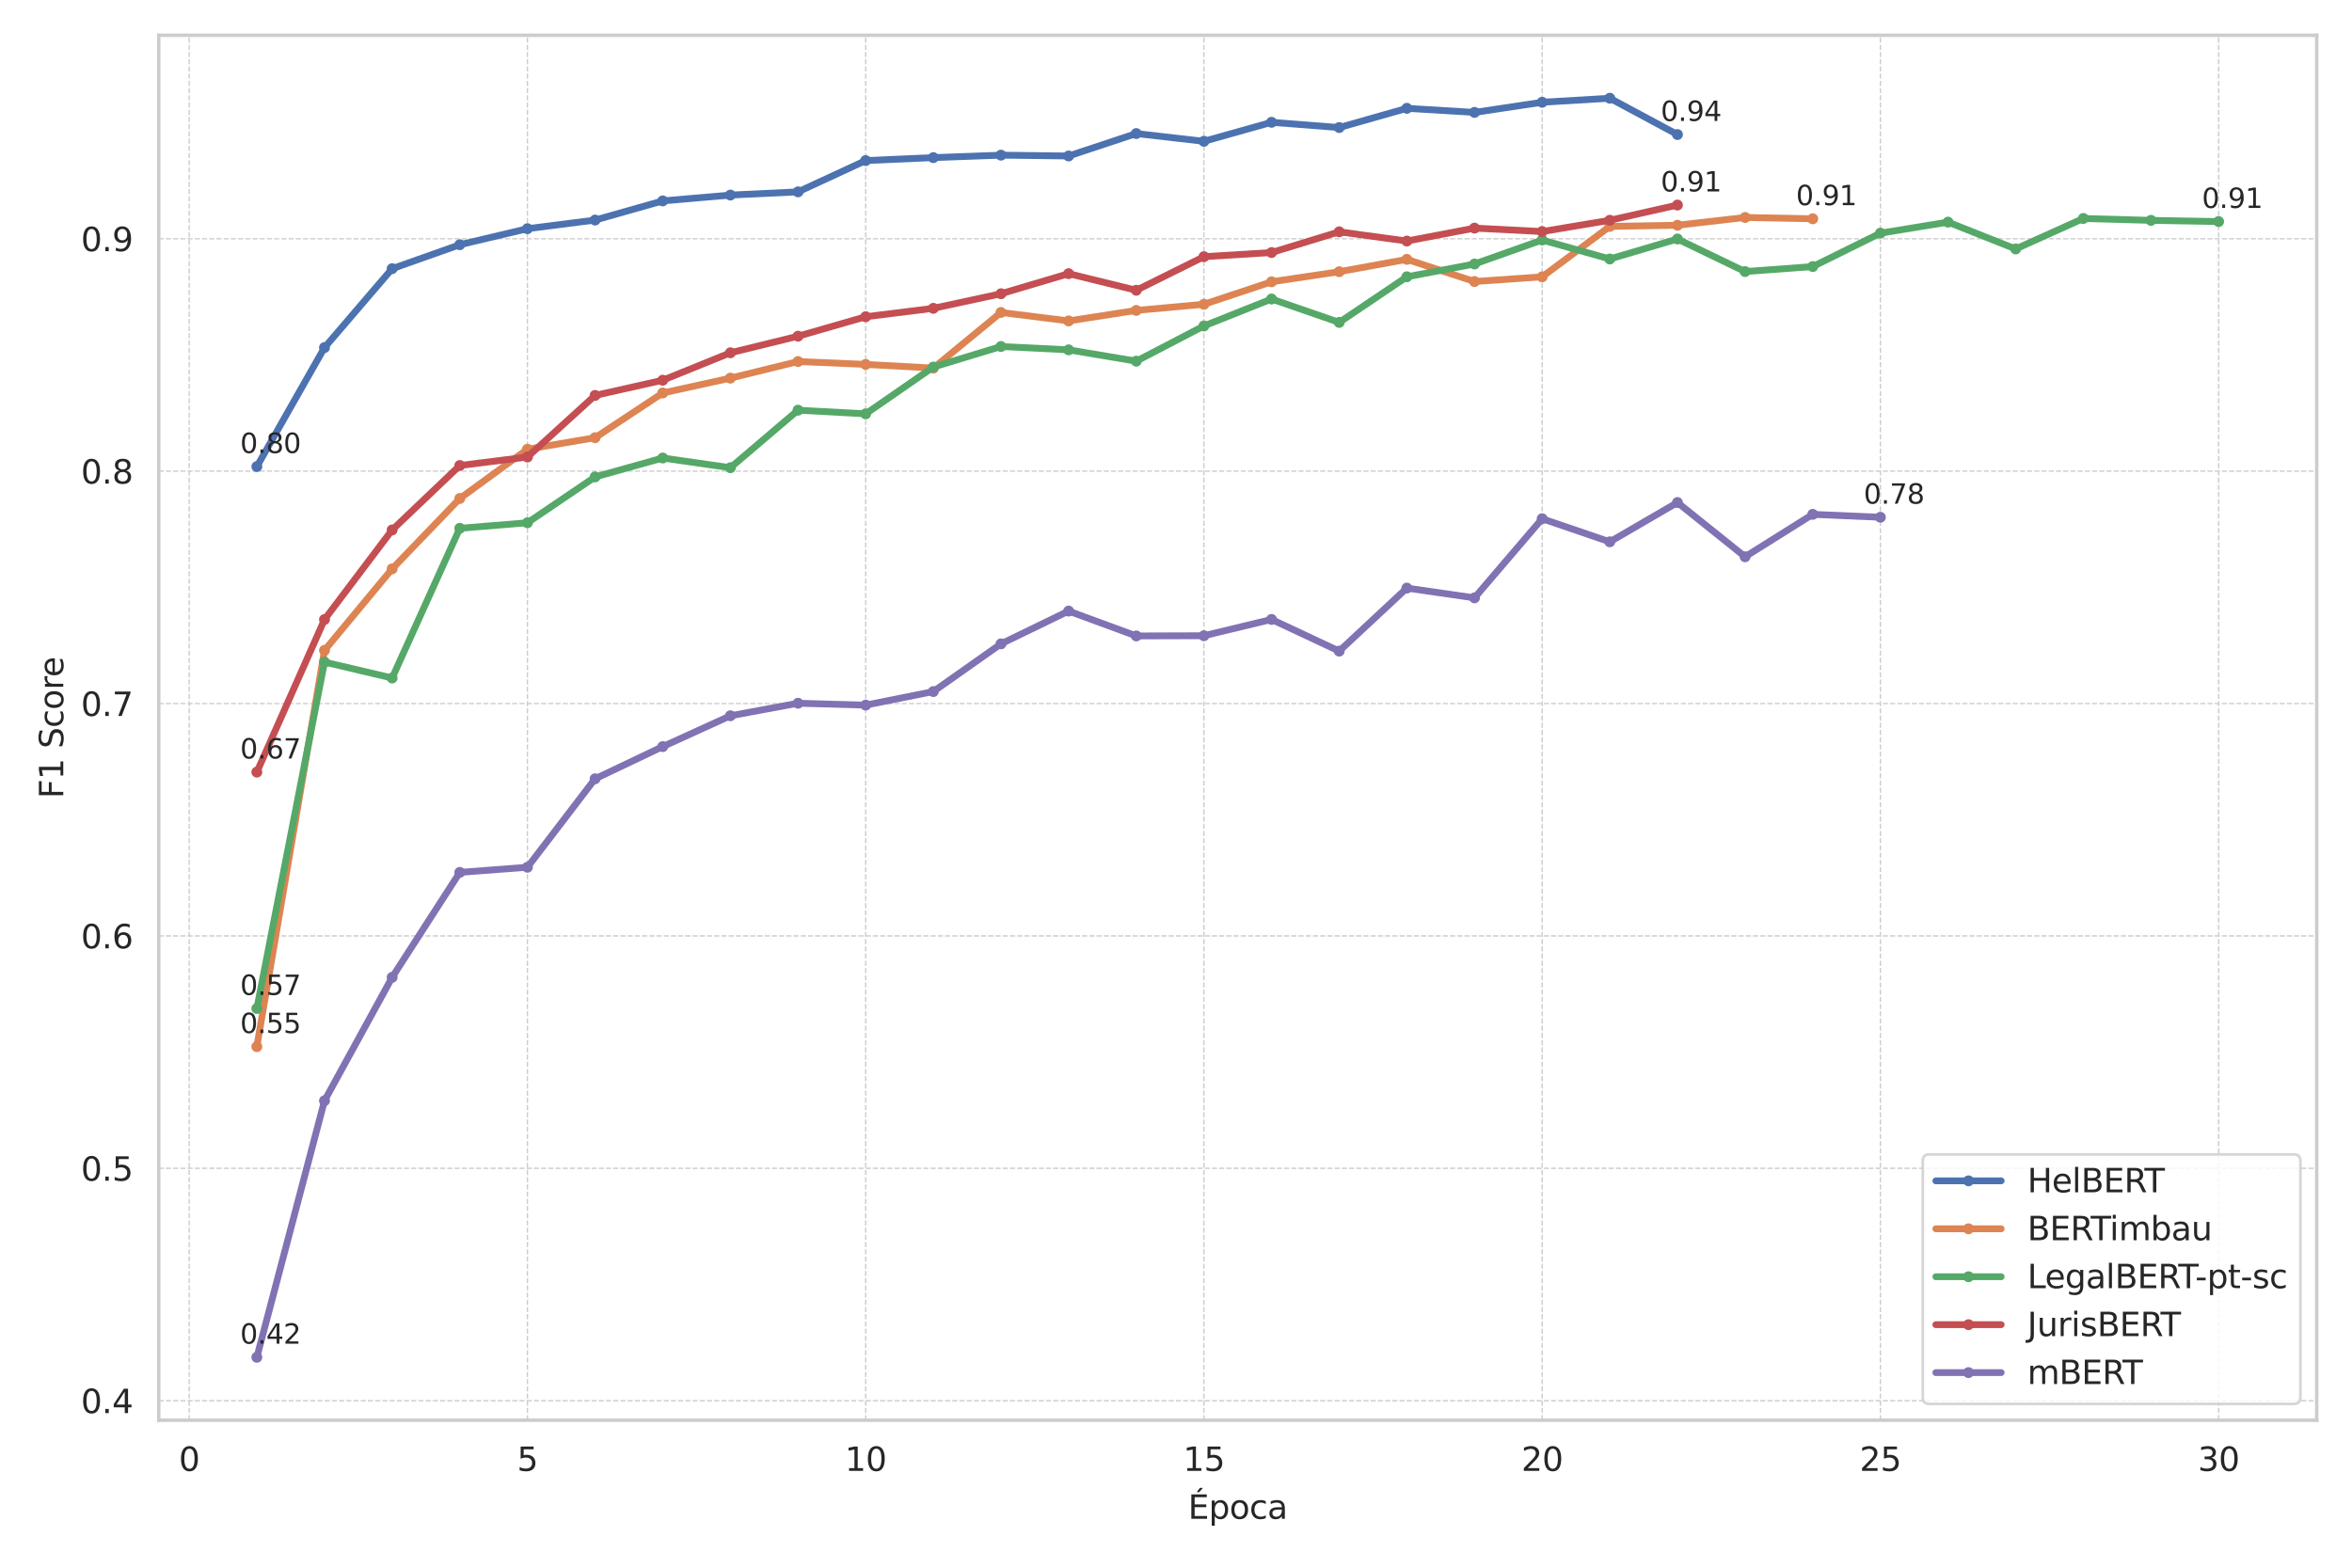 <?xml version="1.0" encoding="utf-8" standalone="no"?>
<!DOCTYPE svg PUBLIC "-//W3C//DTD SVG 1.1//EN"
  "http://www.w3.org/Graphics/SVG/1.1/DTD/svg11.dtd">
<svg xmlns:xlink="http://www.w3.org/1999/xlink" width="864pt" height="576pt" viewBox="0 0 864 576" xmlns="http://www.w3.org/2000/svg" version="1.1">
 <defs>
  <style type="text/css">*{stroke-linejoin: round; stroke-linecap: butt}</style>
 </defs>
 <g id="figure_1">
  <g id="patch_1">
   <path d="M 0 576 
L 864 576 
L 864 0 
L 0 0 
z
" style="fill: #ffffff"/>
  </g>
  <g id="axes_1">
   <g id="patch_2">
    <path d="M 58.32 521.82 
L 851.04 521.82 
L 851.04 12.96 
L 58.32 12.96 
z
" style="fill: #ffffff"/>
   </g>
   <g id="matplotlib.axis_1">
    <g id="xtick_1">
     <g id="line2d_1">
      <path d="M 69.503 521.82 
L 69.503 12.96 
" clip-path="url(#pab77cf41d1)" style="fill: none; stroke-dasharray: 1.85,0.8; stroke-dashoffset: 0; stroke: #cccccc; stroke-width: 0.5"/>
     </g>
     <g id="text_1">
      <!-- 0 -->
      <g style="fill: #262626" transform="translate(65.685 540.438) scale(0.12 -0.12)">
       <defs>
        <path id="DejaVuSans-30" d="M 2034 4250 
Q 1547 4250 1301 3770 
Q 1056 3291 1056 2328 
Q 1056 1369 1301 889 
Q 1547 409 2034 409 
Q 2525 409 2770 889 
Q 3016 1369 3016 2328 
Q 3016 3291 2770 3770 
Q 2525 4250 2034 4250 
z
M 2034 4750 
Q 2819 4750 3233 4129 
Q 3647 3509 3647 2328 
Q 3647 1150 3233 529 
Q 2819 -91 2034 -91 
Q 1250 -91 836 529 
Q 422 1150 422 2328 
Q 422 3509 836 4129 
Q 1250 4750 2034 4750 
z
" transform="scale(0.016)"/>
       </defs>
       <use xlink:href="#DejaVuSans-30"/>
      </g>
     </g>
    </g>
    <g id="xtick_2">
     <g id="line2d_2">
      <path d="M 193.753 521.82 
L 193.753 12.96 
" clip-path="url(#pab77cf41d1)" style="fill: none; stroke-dasharray: 1.85,0.8; stroke-dashoffset: 0; stroke: #cccccc; stroke-width: 0.5"/>
     </g>
     <g id="text_2">
      <!-- 5 -->
      <g style="fill: #262626" transform="translate(189.936 540.438) scale(0.12 -0.12)">
       <defs>
        <path id="DejaVuSans-35" d="M 691 4666 
L 3169 4666 
L 3169 4134 
L 1269 4134 
L 1269 2991 
Q 1406 3038 1543 3061 
Q 1681 3084 1819 3084 
Q 2600 3084 3056 2656 
Q 3513 2228 3513 1497 
Q 3513 744 3044 326 
Q 2575 -91 1722 -91 
Q 1428 -91 1123 -41 
Q 819 9 494 109 
L 494 744 
Q 775 591 1075 516 
Q 1375 441 1709 441 
Q 2250 441 2565 725 
Q 2881 1009 2881 1497 
Q 2881 1984 2565 2268 
Q 2250 2553 1709 2553 
Q 1456 2553 1204 2497 
Q 953 2441 691 2322 
L 691 4666 
z
" transform="scale(0.016)"/>
       </defs>
       <use xlink:href="#DejaVuSans-35"/>
      </g>
     </g>
    </g>
    <g id="xtick_3">
     <g id="line2d_3">
      <path d="M 318.004 521.82 
L 318.004 12.96 
" clip-path="url(#pab77cf41d1)" style="fill: none; stroke-dasharray: 1.85,0.8; stroke-dashoffset: 0; stroke: #cccccc; stroke-width: 0.5"/>
     </g>
     <g id="text_3">
      <!-- 10 -->
      <g style="fill: #262626" transform="translate(310.369 540.438) scale(0.12 -0.12)">
       <defs>
        <path id="DejaVuSans-31" d="M 794 531 
L 1825 531 
L 1825 4091 
L 703 3866 
L 703 4441 
L 1819 4666 
L 2450 4666 
L 2450 531 
L 3481 531 
L 3481 0 
L 794 0 
L 794 531 
z
" transform="scale(0.016)"/>
       </defs>
       <use xlink:href="#DejaVuSans-31"/>
       <use xlink:href="#DejaVuSans-30" x="63.623"/>
      </g>
     </g>
    </g>
    <g id="xtick_4">
     <g id="line2d_4">
      <path d="M 442.255 521.82 
L 442.255 12.96 
" clip-path="url(#pab77cf41d1)" style="fill: none; stroke-dasharray: 1.85,0.8; stroke-dashoffset: 0; stroke: #cccccc; stroke-width: 0.5"/>
     </g>
     <g id="text_4">
      <!-- 15 -->
      <g style="fill: #262626" transform="translate(434.62 540.438) scale(0.12 -0.12)">
       <use xlink:href="#DejaVuSans-31"/>
       <use xlink:href="#DejaVuSans-35" x="63.623"/>
      </g>
     </g>
    </g>
    <g id="xtick_5">
     <g id="line2d_5">
      <path d="M 566.506 521.82 
L 566.506 12.96 
" clip-path="url(#pab77cf41d1)" style="fill: none; stroke-dasharray: 1.85,0.8; stroke-dashoffset: 0; stroke: #cccccc; stroke-width: 0.5"/>
     </g>
     <g id="text_5">
      <!-- 20 -->
      <g style="fill: #262626" transform="translate(558.871 540.438) scale(0.12 -0.12)">
       <defs>
        <path id="DejaVuSans-32" d="M 1228 531 
L 3431 531 
L 3431 0 
L 469 0 
L 469 531 
Q 828 903 1448 1529 
Q 2069 2156 2228 2338 
Q 2531 2678 2651 2914 
Q 2772 3150 2772 3378 
Q 2772 3750 2511 3984 
Q 2250 4219 1831 4219 
Q 1534 4219 1204 4116 
Q 875 4013 500 3803 
L 500 4441 
Q 881 4594 1212 4672 
Q 1544 4750 1819 4750 
Q 2544 4750 2975 4387 
Q 3406 4025 3406 3419 
Q 3406 3131 3298 2873 
Q 3191 2616 2906 2266 
Q 2828 2175 2409 1742 
Q 1991 1309 1228 531 
z
" transform="scale(0.016)"/>
       </defs>
       <use xlink:href="#DejaVuSans-32"/>
       <use xlink:href="#DejaVuSans-30" x="63.623"/>
      </g>
     </g>
    </g>
    <g id="xtick_6">
     <g id="line2d_6">
      <path d="M 690.756 521.82 
L 690.756 12.96 
" clip-path="url(#pab77cf41d1)" style="fill: none; stroke-dasharray: 1.85,0.8; stroke-dashoffset: 0; stroke: #cccccc; stroke-width: 0.5"/>
     </g>
     <g id="text_6">
      <!-- 25 -->
      <g style="fill: #262626" transform="translate(683.121 540.438) scale(0.12 -0.12)">
       <use xlink:href="#DejaVuSans-32"/>
       <use xlink:href="#DejaVuSans-35" x="63.623"/>
      </g>
     </g>
    </g>
    <g id="xtick_7">
     <g id="line2d_7">
      <path d="M 815.007 521.82 
L 815.007 12.96 
" clip-path="url(#pab77cf41d1)" style="fill: none; stroke-dasharray: 1.85,0.8; stroke-dashoffset: 0; stroke: #cccccc; stroke-width: 0.5"/>
     </g>
     <g id="text_7">
      <!-- 30 -->
      <g style="fill: #262626" transform="translate(807.372 540.438) scale(0.12 -0.12)">
       <defs>
        <path id="DejaVuSans-33" d="M 2597 2516 
Q 3050 2419 3304 2112 
Q 3559 1806 3559 1356 
Q 3559 666 3084 287 
Q 2609 -91 1734 -91 
Q 1441 -91 1130 -33 
Q 819 25 488 141 
L 488 750 
Q 750 597 1062 519 
Q 1375 441 1716 441 
Q 2309 441 2620 675 
Q 2931 909 2931 1356 
Q 2931 1769 2642 2001 
Q 2353 2234 1838 2234 
L 1294 2234 
L 1294 2753 
L 1863 2753 
Q 2328 2753 2575 2939 
Q 2822 3125 2822 3475 
Q 2822 3834 2567 4026 
Q 2313 4219 1838 4219 
Q 1578 4219 1281 4162 
Q 984 4106 628 3988 
L 628 4550 
Q 988 4650 1302 4700 
Q 1616 4750 1894 4750 
Q 2613 4750 3031 4423 
Q 3450 4097 3450 3541 
Q 3450 3153 3228 2886 
Q 3006 2619 2597 2516 
z
" transform="scale(0.016)"/>
       </defs>
       <use xlink:href="#DejaVuSans-33"/>
       <use xlink:href="#DejaVuSans-30" x="63.623"/>
      </g>
     </g>
    </g>
    <g id="text_8">
     <!-- Época -->
     <g style="fill: #262626" transform="translate(436.433 558.036) scale(0.12 -0.12)">
      <defs>
       <path id="DejaVuSans-c9" d="M 628 4666 
L 3578 4666 
L 3578 4134 
L 1259 4134 
L 1259 2753 
L 3481 2753 
L 3481 2222 
L 1259 2222 
L 1259 531 
L 3634 531 
L 3634 0 
L 628 0 
L 628 4666 
z
M 2268 5921 
L 2846 5921 
L 2134 5096 
L 1655 5096 
L 2268 5921 
z
" transform="scale(0.016)"/>
       <path id="DejaVuSans-70" d="M 1159 525 
L 1159 -1331 
L 581 -1331 
L 581 3500 
L 1159 3500 
L 1159 2969 
Q 1341 3281 1617 3432 
Q 1894 3584 2278 3584 
Q 2916 3584 3314 3078 
Q 3713 2572 3713 1747 
Q 3713 922 3314 415 
Q 2916 -91 2278 -91 
Q 1894 -91 1617 61 
Q 1341 213 1159 525 
z
M 3116 1747 
Q 3116 2381 2855 2742 
Q 2594 3103 2138 3103 
Q 1681 3103 1420 2742 
Q 1159 2381 1159 1747 
Q 1159 1113 1420 752 
Q 1681 391 2138 391 
Q 2594 391 2855 752 
Q 3116 1113 3116 1747 
z
" transform="scale(0.016)"/>
       <path id="DejaVuSans-6f" d="M 1959 3097 
Q 1497 3097 1228 2736 
Q 959 2375 959 1747 
Q 959 1119 1226 758 
Q 1494 397 1959 397 
Q 2419 397 2687 759 
Q 2956 1122 2956 1747 
Q 2956 2369 2687 2733 
Q 2419 3097 1959 3097 
z
M 1959 3584 
Q 2709 3584 3137 3096 
Q 3566 2609 3566 1747 
Q 3566 888 3137 398 
Q 2709 -91 1959 -91 
Q 1206 -91 779 398 
Q 353 888 353 1747 
Q 353 2609 779 3096 
Q 1206 3584 1959 3584 
z
" transform="scale(0.016)"/>
       <path id="DejaVuSans-63" d="M 3122 3366 
L 3122 2828 
Q 2878 2963 2633 3030 
Q 2388 3097 2138 3097 
Q 1578 3097 1268 2742 
Q 959 2388 959 1747 
Q 959 1106 1268 751 
Q 1578 397 2138 397 
Q 2388 397 2633 464 
Q 2878 531 3122 666 
L 3122 134 
Q 2881 22 2623 -34 
Q 2366 -91 2075 -91 
Q 1284 -91 818 406 
Q 353 903 353 1747 
Q 353 2603 823 3093 
Q 1294 3584 2113 3584 
Q 2378 3584 2631 3529 
Q 2884 3475 3122 3366 
z
" transform="scale(0.016)"/>
       <path id="DejaVuSans-61" d="M 2194 1759 
Q 1497 1759 1228 1600 
Q 959 1441 959 1056 
Q 959 750 1161 570 
Q 1363 391 1709 391 
Q 2188 391 2477 730 
Q 2766 1069 2766 1631 
L 2766 1759 
L 2194 1759 
z
M 3341 1997 
L 3341 0 
L 2766 0 
L 2766 531 
Q 2569 213 2275 61 
Q 1981 -91 1556 -91 
Q 1019 -91 701 211 
Q 384 513 384 1019 
Q 384 1609 779 1909 
Q 1175 2209 1959 2209 
L 2766 2209 
L 2766 2266 
Q 2766 2663 2505 2880 
Q 2244 3097 1772 3097 
Q 1472 3097 1187 3025 
Q 903 2953 641 2809 
L 641 3341 
Q 956 3463 1253 3523 
Q 1550 3584 1831 3584 
Q 2591 3584 2966 3190 
Q 3341 2797 3341 1997 
z
" transform="scale(0.016)"/>
      </defs>
      <use xlink:href="#DejaVuSans-c9"/>
      <use xlink:href="#DejaVuSans-70" x="63.184"/>
      <use xlink:href="#DejaVuSans-6f" x="126.66"/>
      <use xlink:href="#DejaVuSans-63" x="187.842"/>
      <use xlink:href="#DejaVuSans-61" x="242.822"/>
     </g>
    </g>
   </g>
   <g id="matplotlib.axis_2">
    <g id="ytick_1">
     <g id="line2d_8">
      <path d="M 58.32 514.641 
L 851.04 514.641 
" clip-path="url(#pab77cf41d1)" style="fill: none; stroke-dasharray: 1.85,0.8; stroke-dashoffset: 0; stroke: #cccccc; stroke-width: 0.5"/>
     </g>
     <g id="text_9">
      <!-- 0.4 -->
      <g style="fill: #262626" transform="translate(29.736 519.2) scale(0.12 -0.12)">
       <defs>
        <path id="DejaVuSans-2e" d="M 684 794 
L 1344 794 
L 1344 0 
L 684 0 
L 684 794 
z
" transform="scale(0.016)"/>
        <path id="DejaVuSans-34" d="M 2419 4116 
L 825 1625 
L 2419 1625 
L 2419 4116 
z
M 2253 4666 
L 3047 4666 
L 3047 1625 
L 3713 1625 
L 3713 1100 
L 3047 1100 
L 3047 0 
L 2419 0 
L 2419 1100 
L 313 1100 
L 313 1709 
L 2253 4666 
z
" transform="scale(0.016)"/>
       </defs>
       <use xlink:href="#DejaVuSans-30"/>
       <use xlink:href="#DejaVuSans-2e" x="63.623"/>
       <use xlink:href="#DejaVuSans-34" x="95.41"/>
      </g>
     </g>
    </g>
    <g id="ytick_2">
     <g id="line2d_9">
      <path d="M 58.32 429.259 
L 851.04 429.259 
" clip-path="url(#pab77cf41d1)" style="fill: none; stroke-dasharray: 1.85,0.8; stroke-dashoffset: 0; stroke: #cccccc; stroke-width: 0.5"/>
     </g>
     <g id="text_10">
      <!-- 0.5 -->
      <g style="fill: #262626" transform="translate(29.736 433.818) scale(0.12 -0.12)">
       <use xlink:href="#DejaVuSans-30"/>
       <use xlink:href="#DejaVuSans-2e" x="63.623"/>
       <use xlink:href="#DejaVuSans-35" x="95.41"/>
      </g>
     </g>
    </g>
    <g id="ytick_3">
     <g id="line2d_10">
      <path d="M 58.32 343.876 
L 851.04 343.876 
" clip-path="url(#pab77cf41d1)" style="fill: none; stroke-dasharray: 1.85,0.8; stroke-dashoffset: 0; stroke: #cccccc; stroke-width: 0.5"/>
     </g>
     <g id="text_11">
      <!-- 0.6 -->
      <g style="fill: #262626" transform="translate(29.736 348.435) scale(0.12 -0.12)">
       <defs>
        <path id="DejaVuSans-36" d="M 2113 2584 
Q 1688 2584 1439 2293 
Q 1191 2003 1191 1497 
Q 1191 994 1439 701 
Q 1688 409 2113 409 
Q 2538 409 2786 701 
Q 3034 994 3034 1497 
Q 3034 2003 2786 2293 
Q 2538 2584 2113 2584 
z
M 3366 4563 
L 3366 3988 
Q 3128 4100 2886 4159 
Q 2644 4219 2406 4219 
Q 1781 4219 1451 3797 
Q 1122 3375 1075 2522 
Q 1259 2794 1537 2939 
Q 1816 3084 2150 3084 
Q 2853 3084 3261 2657 
Q 3669 2231 3669 1497 
Q 3669 778 3244 343 
Q 2819 -91 2113 -91 
Q 1303 -91 875 529 
Q 447 1150 447 2328 
Q 447 3434 972 4092 
Q 1497 4750 2381 4750 
Q 2619 4750 2861 4703 
Q 3103 4656 3366 4563 
z
" transform="scale(0.016)"/>
       </defs>
       <use xlink:href="#DejaVuSans-30"/>
       <use xlink:href="#DejaVuSans-2e" x="63.623"/>
       <use xlink:href="#DejaVuSans-36" x="95.41"/>
      </g>
     </g>
    </g>
    <g id="ytick_4">
     <g id="line2d_11">
      <path d="M 58.32 258.494 
L 851.04 258.494 
" clip-path="url(#pab77cf41d1)" style="fill: none; stroke-dasharray: 1.85,0.8; stroke-dashoffset: 0; stroke: #cccccc; stroke-width: 0.5"/>
     </g>
     <g id="text_12">
      <!-- 0.7 -->
      <g style="fill: #262626" transform="translate(29.736 263.053) scale(0.12 -0.12)">
       <defs>
        <path id="DejaVuSans-37" d="M 525 4666 
L 3525 4666 
L 3525 4397 
L 1831 0 
L 1172 0 
L 2766 4134 
L 525 4134 
L 525 4666 
z
" transform="scale(0.016)"/>
       </defs>
       <use xlink:href="#DejaVuSans-30"/>
       <use xlink:href="#DejaVuSans-2e" x="63.623"/>
       <use xlink:href="#DejaVuSans-37" x="95.41"/>
      </g>
     </g>
    </g>
    <g id="ytick_5">
     <g id="line2d_12">
      <path d="M 58.32 173.111 
L 851.04 173.111 
" clip-path="url(#pab77cf41d1)" style="fill: none; stroke-dasharray: 1.85,0.8; stroke-dashoffset: 0; stroke: #cccccc; stroke-width: 0.5"/>
     </g>
     <g id="text_13">
      <!-- 0.8 -->
      <g style="fill: #262626" transform="translate(29.736 177.671) scale(0.12 -0.12)">
       <defs>
        <path id="DejaVuSans-38" d="M 2034 2216 
Q 1584 2216 1326 1975 
Q 1069 1734 1069 1313 
Q 1069 891 1326 650 
Q 1584 409 2034 409 
Q 2484 409 2743 651 
Q 3003 894 3003 1313 
Q 3003 1734 2745 1975 
Q 2488 2216 2034 2216 
z
M 1403 2484 
Q 997 2584 770 2862 
Q 544 3141 544 3541 
Q 544 4100 942 4425 
Q 1341 4750 2034 4750 
Q 2731 4750 3128 4425 
Q 3525 4100 3525 3541 
Q 3525 3141 3298 2862 
Q 3072 2584 2669 2484 
Q 3125 2378 3379 2068 
Q 3634 1759 3634 1313 
Q 3634 634 3220 271 
Q 2806 -91 2034 -91 
Q 1263 -91 848 271 
Q 434 634 434 1313 
Q 434 1759 690 2068 
Q 947 2378 1403 2484 
z
M 1172 3481 
Q 1172 3119 1398 2916 
Q 1625 2713 2034 2713 
Q 2441 2713 2670 2916 
Q 2900 3119 2900 3481 
Q 2900 3844 2670 4047 
Q 2441 4250 2034 4250 
Q 1625 4250 1398 4047 
Q 1172 3844 1172 3481 
z
" transform="scale(0.016)"/>
       </defs>
       <use xlink:href="#DejaVuSans-30"/>
       <use xlink:href="#DejaVuSans-2e" x="63.623"/>
       <use xlink:href="#DejaVuSans-38" x="95.41"/>
      </g>
     </g>
    </g>
    <g id="ytick_6">
     <g id="line2d_13">
      <path d="M 58.32 87.729 
L 851.04 87.729 
" clip-path="url(#pab77cf41d1)" style="fill: none; stroke-dasharray: 1.85,0.8; stroke-dashoffset: 0; stroke: #cccccc; stroke-width: 0.5"/>
     </g>
     <g id="text_14">
      <!-- 0.9 -->
      <g style="fill: #262626" transform="translate(29.736 92.288) scale(0.12 -0.12)">
       <defs>
        <path id="DejaVuSans-39" d="M 703 97 
L 703 672 
Q 941 559 1184 500 
Q 1428 441 1663 441 
Q 2288 441 2617 861 
Q 2947 1281 2994 2138 
Q 2813 1869 2534 1725 
Q 2256 1581 1919 1581 
Q 1219 1581 811 2004 
Q 403 2428 403 3163 
Q 403 3881 828 4315 
Q 1253 4750 1959 4750 
Q 2769 4750 3195 4129 
Q 3622 3509 3622 2328 
Q 3622 1225 3098 567 
Q 2575 -91 1691 -91 
Q 1453 -91 1209 -44 
Q 966 3 703 97 
z
M 1959 2075 
Q 2384 2075 2632 2365 
Q 2881 2656 2881 3163 
Q 2881 3666 2632 3958 
Q 2384 4250 1959 4250 
Q 1534 4250 1286 3958 
Q 1038 3666 1038 3163 
Q 1038 2656 1286 2365 
Q 1534 2075 1959 2075 
z
" transform="scale(0.016)"/>
       </defs>
       <use xlink:href="#DejaVuSans-30"/>
       <use xlink:href="#DejaVuSans-2e" x="63.623"/>
       <use xlink:href="#DejaVuSans-39" x="95.41"/>
      </g>
     </g>
    </g>
    <g id="text_15">
     <!-- F1 Score -->
     <g style="fill: #262626" transform="translate(23.241 293.368) rotate(-90) scale(0.12 -0.12)">
      <defs>
       <path id="DejaVuSans-46" d="M 628 4666 
L 3309 4666 
L 3309 4134 
L 1259 4134 
L 1259 2759 
L 3109 2759 
L 3109 2228 
L 1259 2228 
L 1259 0 
L 628 0 
L 628 4666 
z
" transform="scale(0.016)"/>
       <path id="DejaVuSans-20" transform="scale(0.016)"/>
       <path id="DejaVuSans-53" d="M 3425 4513 
L 3425 3897 
Q 3066 4069 2747 4153 
Q 2428 4238 2131 4238 
Q 1616 4238 1336 4038 
Q 1056 3838 1056 3469 
Q 1056 3159 1242 3001 
Q 1428 2844 1947 2747 
L 2328 2669 
Q 3034 2534 3370 2195 
Q 3706 1856 3706 1288 
Q 3706 609 3251 259 
Q 2797 -91 1919 -91 
Q 1588 -91 1214 -16 
Q 841 59 441 206 
L 441 856 
Q 825 641 1194 531 
Q 1563 422 1919 422 
Q 2459 422 2753 634 
Q 3047 847 3047 1241 
Q 3047 1584 2836 1778 
Q 2625 1972 2144 2069 
L 1759 2144 
Q 1053 2284 737 2584 
Q 422 2884 422 3419 
Q 422 4038 858 4394 
Q 1294 4750 2059 4750 
Q 2388 4750 2728 4690 
Q 3069 4631 3425 4513 
z
" transform="scale(0.016)"/>
       <path id="DejaVuSans-72" d="M 2631 2963 
Q 2534 3019 2420 3045 
Q 2306 3072 2169 3072 
Q 1681 3072 1420 2755 
Q 1159 2438 1159 1844 
L 1159 0 
L 581 0 
L 581 3500 
L 1159 3500 
L 1159 2956 
Q 1341 3275 1631 3429 
Q 1922 3584 2338 3584 
Q 2397 3584 2469 3576 
Q 2541 3569 2628 3553 
L 2631 2963 
z
" transform="scale(0.016)"/>
       <path id="DejaVuSans-65" d="M 3597 1894 
L 3597 1613 
L 953 1613 
Q 991 1019 1311 708 
Q 1631 397 2203 397 
Q 2534 397 2845 478 
Q 3156 559 3463 722 
L 3463 178 
Q 3153 47 2828 -22 
Q 2503 -91 2169 -91 
Q 1331 -91 842 396 
Q 353 884 353 1716 
Q 353 2575 817 3079 
Q 1281 3584 2069 3584 
Q 2775 3584 3186 3129 
Q 3597 2675 3597 1894 
z
M 3022 2063 
Q 3016 2534 2758 2815 
Q 2500 3097 2075 3097 
Q 1594 3097 1305 2825 
Q 1016 2553 972 2059 
L 3022 2063 
z
" transform="scale(0.016)"/>
      </defs>
      <use xlink:href="#DejaVuSans-46"/>
      <use xlink:href="#DejaVuSans-31" x="57.52"/>
      <use xlink:href="#DejaVuSans-20" x="121.143"/>
      <use xlink:href="#DejaVuSans-53" x="152.93"/>
      <use xlink:href="#DejaVuSans-63" x="216.406"/>
      <use xlink:href="#DejaVuSans-6f" x="271.387"/>
      <use xlink:href="#DejaVuSans-72" x="332.568"/>
      <use xlink:href="#DejaVuSans-65" x="371.432"/>
     </g>
    </g>
   </g>
   <g id="line2d_14">
    <path d="M 94.353 171.437 
L 119.203 127.706 
L 144.053 98.72 
L 168.903 89.913 
L 193.753 84.025 
L 218.604 80.856 
L 243.454 73.811 
L 268.304 71.673 
L 293.154 70.491 
L 318.004 58.992 
L 342.854 57.913 
L 367.704 57.009 
L 392.555 57.31 
L 417.405 49.066 
L 442.255 51.919 
L 467.105 44.935 
L 491.955 46.866 
L 516.805 39.799 
L 541.656 41.304 
L 566.506 37.575 
L 591.356 36.09 
L 616.206 49.434 
" clip-path="url(#pab77cf41d1)" style="fill: none; stroke: #4c72b0; stroke-width: 2.5; stroke-linecap: round"/>
    <defs>
     <path id="m2b8d677629" d="M 0 1.5 
C 0.398 1.5 0.779 1.342 1.061 1.061 
C 1.342 0.779 1.5 0.398 1.5 0 
C 1.5 -0.398 1.342 -0.779 1.061 -1.061 
C 0.779 -1.342 0.398 -1.5 0 -1.5 
C -0.398 -1.5 -0.779 -1.342 -1.061 -1.061 
C -1.342 -0.779 -1.5 -0.398 -1.5 0 
C -1.5 0.398 -1.342 0.779 -1.061 1.061 
C -0.779 1.342 -0.398 1.5 0 1.5 
z
" style="stroke: #4c72b0"/>
    </defs>
    <g clip-path="url(#pab77cf41d1)">
     <use xlink:href="#m2b8d677629" x="94.353" y="171.437" style="fill: #4c72b0; stroke: #4c72b0"/>
     <use xlink:href="#m2b8d677629" x="119.203" y="127.706" style="fill: #4c72b0; stroke: #4c72b0"/>
     <use xlink:href="#m2b8d677629" x="144.053" y="98.72" style="fill: #4c72b0; stroke: #4c72b0"/>
     <use xlink:href="#m2b8d677629" x="168.903" y="89.913" style="fill: #4c72b0; stroke: #4c72b0"/>
     <use xlink:href="#m2b8d677629" x="193.753" y="84.025" style="fill: #4c72b0; stroke: #4c72b0"/>
     <use xlink:href="#m2b8d677629" x="218.604" y="80.856" style="fill: #4c72b0; stroke: #4c72b0"/>
     <use xlink:href="#m2b8d677629" x="243.454" y="73.811" style="fill: #4c72b0; stroke: #4c72b0"/>
     <use xlink:href="#m2b8d677629" x="268.304" y="71.673" style="fill: #4c72b0; stroke: #4c72b0"/>
     <use xlink:href="#m2b8d677629" x="293.154" y="70.491" style="fill: #4c72b0; stroke: #4c72b0"/>
     <use xlink:href="#m2b8d677629" x="318.004" y="58.992" style="fill: #4c72b0; stroke: #4c72b0"/>
     <use xlink:href="#m2b8d677629" x="342.854" y="57.913" style="fill: #4c72b0; stroke: #4c72b0"/>
     <use xlink:href="#m2b8d677629" x="367.704" y="57.009" style="fill: #4c72b0; stroke: #4c72b0"/>
     <use xlink:href="#m2b8d677629" x="392.555" y="57.31" style="fill: #4c72b0; stroke: #4c72b0"/>
     <use xlink:href="#m2b8d677629" x="417.405" y="49.066" style="fill: #4c72b0; stroke: #4c72b0"/>
     <use xlink:href="#m2b8d677629" x="442.255" y="51.919" style="fill: #4c72b0; stroke: #4c72b0"/>
     <use xlink:href="#m2b8d677629" x="467.105" y="44.935" style="fill: #4c72b0; stroke: #4c72b0"/>
     <use xlink:href="#m2b8d677629" x="491.955" y="46.866" style="fill: #4c72b0; stroke: #4c72b0"/>
     <use xlink:href="#m2b8d677629" x="516.805" y="39.799" style="fill: #4c72b0; stroke: #4c72b0"/>
     <use xlink:href="#m2b8d677629" x="541.656" y="41.304" style="fill: #4c72b0; stroke: #4c72b0"/>
     <use xlink:href="#m2b8d677629" x="566.506" y="37.575" style="fill: #4c72b0; stroke: #4c72b0"/>
     <use xlink:href="#m2b8d677629" x="591.356" y="36.09" style="fill: #4c72b0; stroke: #4c72b0"/>
     <use xlink:href="#m2b8d677629" x="616.206" y="49.434" style="fill: #4c72b0; stroke: #4c72b0"/>
    </g>
   </g>
   <g id="line2d_15">
    <path d="M 94.353 384.566 
L 119.203 238.952 
L 144.053 209.003 
L 168.903 183.154 
L 193.753 165.055 
L 218.604 160.821 
L 243.454 144.391 
L 268.304 138.931 
L 293.154 132.832 
L 318.004 133.888 
L 342.854 135.244 
L 367.704 114.797 
L 392.555 117.916 
L 417.405 114.051 
L 442.255 111.8 
L 467.105 103.537 
L 491.955 99.829 
L 516.805 95.29 
L 541.656 103.438 
L 566.506 101.719 
L 591.356 83.193 
L 616.206 82.757 
L 641.056 79.902 
L 665.906 80.384 
" clip-path="url(#pab77cf41d1)" style="fill: none; stroke: #dd8452; stroke-width: 2.5; stroke-linecap: round"/>
    <defs>
     <path id="m9a66003a2b" d="M 0 1.5 
C 0.398 1.5 0.779 1.342 1.061 1.061 
C 1.342 0.779 1.5 0.398 1.5 0 
C 1.5 -0.398 1.342 -0.779 1.061 -1.061 
C 0.779 -1.342 0.398 -1.5 0 -1.5 
C -0.398 -1.5 -0.779 -1.342 -1.061 -1.061 
C -1.342 -0.779 -1.5 -0.398 -1.5 0 
C -1.5 0.398 -1.342 0.779 -1.061 1.061 
C -0.779 1.342 -0.398 1.5 0 1.5 
z
" style="stroke: #dd8452"/>
    </defs>
    <g clip-path="url(#pab77cf41d1)">
     <use xlink:href="#m9a66003a2b" x="94.353" y="384.566" style="fill: #dd8452; stroke: #dd8452"/>
     <use xlink:href="#m9a66003a2b" x="119.203" y="238.952" style="fill: #dd8452; stroke: #dd8452"/>
     <use xlink:href="#m9a66003a2b" x="144.053" y="209.003" style="fill: #dd8452; stroke: #dd8452"/>
     <use xlink:href="#m9a66003a2b" x="168.903" y="183.154" style="fill: #dd8452; stroke: #dd8452"/>
     <use xlink:href="#m9a66003a2b" x="193.753" y="165.055" style="fill: #dd8452; stroke: #dd8452"/>
     <use xlink:href="#m9a66003a2b" x="218.604" y="160.821" style="fill: #dd8452; stroke: #dd8452"/>
     <use xlink:href="#m9a66003a2b" x="243.454" y="144.391" style="fill: #dd8452; stroke: #dd8452"/>
     <use xlink:href="#m9a66003a2b" x="268.304" y="138.931" style="fill: #dd8452; stroke: #dd8452"/>
     <use xlink:href="#m9a66003a2b" x="293.154" y="132.832" style="fill: #dd8452; stroke: #dd8452"/>
     <use xlink:href="#m9a66003a2b" x="318.004" y="133.888" style="fill: #dd8452; stroke: #dd8452"/>
     <use xlink:href="#m9a66003a2b" x="342.854" y="135.244" style="fill: #dd8452; stroke: #dd8452"/>
     <use xlink:href="#m9a66003a2b" x="367.704" y="114.797" style="fill: #dd8452; stroke: #dd8452"/>
     <use xlink:href="#m9a66003a2b" x="392.555" y="117.916" style="fill: #dd8452; stroke: #dd8452"/>
     <use xlink:href="#m9a66003a2b" x="417.405" y="114.051" style="fill: #dd8452; stroke: #dd8452"/>
     <use xlink:href="#m9a66003a2b" x="442.255" y="111.8" style="fill: #dd8452; stroke: #dd8452"/>
     <use xlink:href="#m9a66003a2b" x="467.105" y="103.537" style="fill: #dd8452; stroke: #dd8452"/>
     <use xlink:href="#m9a66003a2b" x="491.955" y="99.829" style="fill: #dd8452; stroke: #dd8452"/>
     <use xlink:href="#m9a66003a2b" x="516.805" y="95.29" style="fill: #dd8452; stroke: #dd8452"/>
     <use xlink:href="#m9a66003a2b" x="541.656" y="103.438" style="fill: #dd8452; stroke: #dd8452"/>
     <use xlink:href="#m9a66003a2b" x="566.506" y="101.719" style="fill: #dd8452; stroke: #dd8452"/>
     <use xlink:href="#m9a66003a2b" x="591.356" y="83.193" style="fill: #dd8452; stroke: #dd8452"/>
     <use xlink:href="#m9a66003a2b" x="616.206" y="82.757" style="fill: #dd8452; stroke: #dd8452"/>
     <use xlink:href="#m9a66003a2b" x="641.056" y="79.902" style="fill: #dd8452; stroke: #dd8452"/>
     <use xlink:href="#m9a66003a2b" x="665.906" y="80.384" style="fill: #dd8452; stroke: #dd8452"/>
    </g>
   </g>
   <g id="line2d_16">
    <path d="M 94.353 370.547 
L 119.203 243.268 
L 144.053 249.114 
L 168.903 194.105 
L 193.753 192.073 
L 218.604 175.237 
L 243.454 168.279 
L 268.304 171.851 
L 293.154 150.709 
L 318.004 152.055 
L 342.854 134.861 
L 367.704 127.313 
L 392.555 128.54 
L 417.405 132.703 
L 442.255 119.768 
L 467.105 109.86 
L 491.955 118.46 
L 516.805 101.704 
L 541.656 97.002 
L 566.506 88.185 
L 591.356 95.157 
L 616.206 87.81 
L 641.056 99.781 
L 665.906 97.948 
L 690.756 85.665 
L 715.607 81.613 
L 740.457 91.473 
L 765.307 80.277 
L 790.157 80.966 
L 815.007 81.403 
" clip-path="url(#pab77cf41d1)" style="fill: none; stroke: #55a868; stroke-width: 2.5; stroke-linecap: round"/>
    <defs>
     <path id="m7c49d2fe21" d="M 0 1.5 
C 0.398 1.5 0.779 1.342 1.061 1.061 
C 1.342 0.779 1.5 0.398 1.5 0 
C 1.5 -0.398 1.342 -0.779 1.061 -1.061 
C 0.779 -1.342 0.398 -1.5 0 -1.5 
C -0.398 -1.5 -0.779 -1.342 -1.061 -1.061 
C -1.342 -0.779 -1.5 -0.398 -1.5 0 
C -1.5 0.398 -1.342 0.779 -1.061 1.061 
C -0.779 1.342 -0.398 1.5 0 1.5 
z
" style="stroke: #55a868"/>
    </defs>
    <g clip-path="url(#pab77cf41d1)">
     <use xlink:href="#m7c49d2fe21" x="94.353" y="370.547" style="fill: #55a868; stroke: #55a868"/>
     <use xlink:href="#m7c49d2fe21" x="119.203" y="243.268" style="fill: #55a868; stroke: #55a868"/>
     <use xlink:href="#m7c49d2fe21" x="144.053" y="249.114" style="fill: #55a868; stroke: #55a868"/>
     <use xlink:href="#m7c49d2fe21" x="168.903" y="194.105" style="fill: #55a868; stroke: #55a868"/>
     <use xlink:href="#m7c49d2fe21" x="193.753" y="192.073" style="fill: #55a868; stroke: #55a868"/>
     <use xlink:href="#m7c49d2fe21" x="218.604" y="175.237" style="fill: #55a868; stroke: #55a868"/>
     <use xlink:href="#m7c49d2fe21" x="243.454" y="168.279" style="fill: #55a868; stroke: #55a868"/>
     <use xlink:href="#m7c49d2fe21" x="268.304" y="171.851" style="fill: #55a868; stroke: #55a868"/>
     <use xlink:href="#m7c49d2fe21" x="293.154" y="150.709" style="fill: #55a868; stroke: #55a868"/>
     <use xlink:href="#m7c49d2fe21" x="318.004" y="152.055" style="fill: #55a868; stroke: #55a868"/>
     <use xlink:href="#m7c49d2fe21" x="342.854" y="134.861" style="fill: #55a868; stroke: #55a868"/>
     <use xlink:href="#m7c49d2fe21" x="367.704" y="127.313" style="fill: #55a868; stroke: #55a868"/>
     <use xlink:href="#m7c49d2fe21" x="392.555" y="128.54" style="fill: #55a868; stroke: #55a868"/>
     <use xlink:href="#m7c49d2fe21" x="417.405" y="132.703" style="fill: #55a868; stroke: #55a868"/>
     <use xlink:href="#m7c49d2fe21" x="442.255" y="119.768" style="fill: #55a868; stroke: #55a868"/>
     <use xlink:href="#m7c49d2fe21" x="467.105" y="109.86" style="fill: #55a868; stroke: #55a868"/>
     <use xlink:href="#m7c49d2fe21" x="491.955" y="118.46" style="fill: #55a868; stroke: #55a868"/>
     <use xlink:href="#m7c49d2fe21" x="516.805" y="101.704" style="fill: #55a868; stroke: #55a868"/>
     <use xlink:href="#m7c49d2fe21" x="541.656" y="97.002" style="fill: #55a868; stroke: #55a868"/>
     <use xlink:href="#m7c49d2fe21" x="566.506" y="88.185" style="fill: #55a868; stroke: #55a868"/>
     <use xlink:href="#m7c49d2fe21" x="591.356" y="95.157" style="fill: #55a868; stroke: #55a868"/>
     <use xlink:href="#m7c49d2fe21" x="616.206" y="87.81" style="fill: #55a868; stroke: #55a868"/>
     <use xlink:href="#m7c49d2fe21" x="641.056" y="99.781" style="fill: #55a868; stroke: #55a868"/>
     <use xlink:href="#m7c49d2fe21" x="665.906" y="97.948" style="fill: #55a868; stroke: #55a868"/>
     <use xlink:href="#m7c49d2fe21" x="690.756" y="85.665" style="fill: #55a868; stroke: #55a868"/>
     <use xlink:href="#m7c49d2fe21" x="715.607" y="81.613" style="fill: #55a868; stroke: #55a868"/>
     <use xlink:href="#m7c49d2fe21" x="740.457" y="91.473" style="fill: #55a868; stroke: #55a868"/>
     <use xlink:href="#m7c49d2fe21" x="765.307" y="80.277" style="fill: #55a868; stroke: #55a868"/>
     <use xlink:href="#m7c49d2fe21" x="790.157" y="80.966" style="fill: #55a868; stroke: #55a868"/>
     <use xlink:href="#m7c49d2fe21" x="815.007" y="81.403" style="fill: #55a868; stroke: #55a868"/>
    </g>
   </g>
   <g id="line2d_17">
    <path d="M 94.353 283.689 
L 119.203 227.618 
L 144.053 194.713 
L 168.903 171.042 
L 193.753 167.913 
L 218.604 145.29 
L 243.454 139.699 
L 268.304 129.62 
L 293.154 123.528 
L 318.004 116.376 
L 342.854 113.284 
L 367.704 107.928 
L 392.555 100.545 
L 417.405 106.652 
L 442.255 94.316 
L 467.105 92.784 
L 491.955 85.173 
L 516.805 88.566 
L 541.656 83.818 
L 566.506 85.078 
L 591.356 80.93 
L 616.206 75.339 
" clip-path="url(#pab77cf41d1)" style="fill: none; stroke: #c44e52; stroke-width: 2.5; stroke-linecap: round"/>
    <defs>
     <path id="m6f4e29ff7d" d="M 0 1.5 
C 0.398 1.5 0.779 1.342 1.061 1.061 
C 1.342 0.779 1.5 0.398 1.5 0 
C 1.5 -0.398 1.342 -0.779 1.061 -1.061 
C 0.779 -1.342 0.398 -1.5 0 -1.5 
C -0.398 -1.5 -0.779 -1.342 -1.061 -1.061 
C -1.342 -0.779 -1.5 -0.398 -1.5 0 
C -1.5 0.398 -1.342 0.779 -1.061 1.061 
C -0.779 1.342 -0.398 1.5 0 1.5 
z
" style="stroke: #c44e52"/>
    </defs>
    <g clip-path="url(#pab77cf41d1)">
     <use xlink:href="#m6f4e29ff7d" x="94.353" y="283.689" style="fill: #c44e52; stroke: #c44e52"/>
     <use xlink:href="#m6f4e29ff7d" x="119.203" y="227.618" style="fill: #c44e52; stroke: #c44e52"/>
     <use xlink:href="#m6f4e29ff7d" x="144.053" y="194.713" style="fill: #c44e52; stroke: #c44e52"/>
     <use xlink:href="#m6f4e29ff7d" x="168.903" y="171.042" style="fill: #c44e52; stroke: #c44e52"/>
     <use xlink:href="#m6f4e29ff7d" x="193.753" y="167.913" style="fill: #c44e52; stroke: #c44e52"/>
     <use xlink:href="#m6f4e29ff7d" x="218.604" y="145.29" style="fill: #c44e52; stroke: #c44e52"/>
     <use xlink:href="#m6f4e29ff7d" x="243.454" y="139.699" style="fill: #c44e52; stroke: #c44e52"/>
     <use xlink:href="#m6f4e29ff7d" x="268.304" y="129.62" style="fill: #c44e52; stroke: #c44e52"/>
     <use xlink:href="#m6f4e29ff7d" x="293.154" y="123.528" style="fill: #c44e52; stroke: #c44e52"/>
     <use xlink:href="#m6f4e29ff7d" x="318.004" y="116.376" style="fill: #c44e52; stroke: #c44e52"/>
     <use xlink:href="#m6f4e29ff7d" x="342.854" y="113.284" style="fill: #c44e52; stroke: #c44e52"/>
     <use xlink:href="#m6f4e29ff7d" x="367.704" y="107.928" style="fill: #c44e52; stroke: #c44e52"/>
     <use xlink:href="#m6f4e29ff7d" x="392.555" y="100.545" style="fill: #c44e52; stroke: #c44e52"/>
     <use xlink:href="#m6f4e29ff7d" x="417.405" y="106.652" style="fill: #c44e52; stroke: #c44e52"/>
     <use xlink:href="#m6f4e29ff7d" x="442.255" y="94.316" style="fill: #c44e52; stroke: #c44e52"/>
     <use xlink:href="#m6f4e29ff7d" x="467.105" y="92.784" style="fill: #c44e52; stroke: #c44e52"/>
     <use xlink:href="#m6f4e29ff7d" x="491.955" y="85.173" style="fill: #c44e52; stroke: #c44e52"/>
     <use xlink:href="#m6f4e29ff7d" x="516.805" y="88.566" style="fill: #c44e52; stroke: #c44e52"/>
     <use xlink:href="#m6f4e29ff7d" x="541.656" y="83.818" style="fill: #c44e52; stroke: #c44e52"/>
     <use xlink:href="#m6f4e29ff7d" x="566.506" y="85.078" style="fill: #c44e52; stroke: #c44e52"/>
     <use xlink:href="#m6f4e29ff7d" x="591.356" y="80.93" style="fill: #c44e52; stroke: #c44e52"/>
     <use xlink:href="#m6f4e29ff7d" x="616.206" y="75.339" style="fill: #c44e52; stroke: #c44e52"/>
    </g>
   </g>
   <g id="line2d_18">
    <path d="M 94.353 498.69 
L 119.203 404.435 
L 144.053 359.098 
L 168.903 320.531 
L 193.753 318.64 
L 218.604 286.145 
L 243.454 274.321 
L 268.304 262.99 
L 293.154 258.38 
L 318.004 259.078 
L 342.854 254.092 
L 367.704 236.57 
L 392.555 224.515 
L 417.405 233.656 
L 442.255 233.578 
L 467.105 227.59 
L 491.955 239.23 
L 516.805 216.075 
L 541.656 219.664 
L 566.506 190.591 
L 591.356 199.08 
L 616.206 184.638 
L 641.056 204.567 
L 665.906 188.983 
L 690.756 190.053 
" clip-path="url(#pab77cf41d1)" style="fill: none; stroke: #8172b3; stroke-width: 2.5; stroke-linecap: round"/>
    <defs>
     <path id="m72aecbb5df" d="M 0 1.5 
C 0.398 1.5 0.779 1.342 1.061 1.061 
C 1.342 0.779 1.5 0.398 1.5 0 
C 1.5 -0.398 1.342 -0.779 1.061 -1.061 
C 0.779 -1.342 0.398 -1.5 0 -1.5 
C -0.398 -1.5 -0.779 -1.342 -1.061 -1.061 
C -1.342 -0.779 -1.5 -0.398 -1.5 0 
C -1.5 0.398 -1.342 0.779 -1.061 1.061 
C -0.779 1.342 -0.398 1.5 0 1.5 
z
" style="stroke: #8172b3"/>
    </defs>
    <g clip-path="url(#pab77cf41d1)">
     <use xlink:href="#m72aecbb5df" x="94.353" y="498.69" style="fill: #8172b3; stroke: #8172b3"/>
     <use xlink:href="#m72aecbb5df" x="119.203" y="404.435" style="fill: #8172b3; stroke: #8172b3"/>
     <use xlink:href="#m72aecbb5df" x="144.053" y="359.098" style="fill: #8172b3; stroke: #8172b3"/>
     <use xlink:href="#m72aecbb5df" x="168.903" y="320.531" style="fill: #8172b3; stroke: #8172b3"/>
     <use xlink:href="#m72aecbb5df" x="193.753" y="318.64" style="fill: #8172b3; stroke: #8172b3"/>
     <use xlink:href="#m72aecbb5df" x="218.604" y="286.145" style="fill: #8172b3; stroke: #8172b3"/>
     <use xlink:href="#m72aecbb5df" x="243.454" y="274.321" style="fill: #8172b3; stroke: #8172b3"/>
     <use xlink:href="#m72aecbb5df" x="268.304" y="262.99" style="fill: #8172b3; stroke: #8172b3"/>
     <use xlink:href="#m72aecbb5df" x="293.154" y="258.38" style="fill: #8172b3; stroke: #8172b3"/>
     <use xlink:href="#m72aecbb5df" x="318.004" y="259.078" style="fill: #8172b3; stroke: #8172b3"/>
     <use xlink:href="#m72aecbb5df" x="342.854" y="254.092" style="fill: #8172b3; stroke: #8172b3"/>
     <use xlink:href="#m72aecbb5df" x="367.704" y="236.57" style="fill: #8172b3; stroke: #8172b3"/>
     <use xlink:href="#m72aecbb5df" x="392.555" y="224.515" style="fill: #8172b3; stroke: #8172b3"/>
     <use xlink:href="#m72aecbb5df" x="417.405" y="233.656" style="fill: #8172b3; stroke: #8172b3"/>
     <use xlink:href="#m72aecbb5df" x="442.255" y="233.578" style="fill: #8172b3; stroke: #8172b3"/>
     <use xlink:href="#m72aecbb5df" x="467.105" y="227.59" style="fill: #8172b3; stroke: #8172b3"/>
     <use xlink:href="#m72aecbb5df" x="491.955" y="239.23" style="fill: #8172b3; stroke: #8172b3"/>
     <use xlink:href="#m72aecbb5df" x="516.805" y="216.075" style="fill: #8172b3; stroke: #8172b3"/>
     <use xlink:href="#m72aecbb5df" x="541.656" y="219.664" style="fill: #8172b3; stroke: #8172b3"/>
     <use xlink:href="#m72aecbb5df" x="566.506" y="190.591" style="fill: #8172b3; stroke: #8172b3"/>
     <use xlink:href="#m72aecbb5df" x="591.356" y="199.08" style="fill: #8172b3; stroke: #8172b3"/>
     <use xlink:href="#m72aecbb5df" x="616.206" y="184.638" style="fill: #8172b3; stroke: #8172b3"/>
     <use xlink:href="#m72aecbb5df" x="641.056" y="204.567" style="fill: #8172b3; stroke: #8172b3"/>
     <use xlink:href="#m72aecbb5df" x="665.906" y="188.983" style="fill: #8172b3; stroke: #8172b3"/>
     <use xlink:href="#m72aecbb5df" x="690.756" y="190.053" style="fill: #8172b3; stroke: #8172b3"/>
    </g>
   </g>
   <g id="patch_3">
    <path d="M 58.32 521.82 
L 58.32 12.96 
" style="fill: none; stroke: #cccccc; stroke-width: 1.25; stroke-linejoin: miter; stroke-linecap: square"/>
   </g>
   <g id="patch_4">
    <path d="M 851.04 521.82 
L 851.04 12.96 
" style="fill: none; stroke: #cccccc; stroke-width: 1.25; stroke-linejoin: miter; stroke-linecap: square"/>
   </g>
   <g id="patch_5">
    <path d="M 58.32 521.82 
L 851.04 521.82 
" style="fill: none; stroke: #cccccc; stroke-width: 1.25; stroke-linejoin: miter; stroke-linecap: square"/>
   </g>
   <g id="patch_6">
    <path d="M 58.32 12.96 
L 851.04 12.96 
" style="fill: none; stroke: #cccccc; stroke-width: 1.25; stroke-linejoin: miter; stroke-linecap: square"/>
   </g>
   <g id="text_16">
    <!-- 0.80 -->
    <g style="fill: #262626" transform="translate(88.22 166.437) scale(0.1 -0.1)">
     <use xlink:href="#DejaVuSans-30"/>
     <use xlink:href="#DejaVuSans-2e" x="63.623"/>
     <use xlink:href="#DejaVuSans-38" x="95.41"/>
     <use xlink:href="#DejaVuSans-30" x="159.033"/>
    </g>
   </g>
   <g id="text_17">
    <!-- 0.94 -->
    <g style="fill: #262626" transform="translate(610.073 44.434) scale(0.1 -0.1)">
     <use xlink:href="#DejaVuSans-30"/>
     <use xlink:href="#DejaVuSans-2e" x="63.623"/>
     <use xlink:href="#DejaVuSans-39" x="95.41"/>
     <use xlink:href="#DejaVuSans-34" x="159.033"/>
    </g>
   </g>
   <g id="text_18">
    <!-- 0.55 -->
    <g style="fill: #262626" transform="translate(88.22 379.566) scale(0.1 -0.1)">
     <use xlink:href="#DejaVuSans-30"/>
     <use xlink:href="#DejaVuSans-2e" x="63.623"/>
     <use xlink:href="#DejaVuSans-35" x="95.41"/>
     <use xlink:href="#DejaVuSans-35" x="159.033"/>
    </g>
   </g>
   <g id="text_19">
    <!-- 0.91 -->
    <g style="fill: #262626" transform="translate(659.774 75.384) scale(0.1 -0.1)">
     <use xlink:href="#DejaVuSans-30"/>
     <use xlink:href="#DejaVuSans-2e" x="63.623"/>
     <use xlink:href="#DejaVuSans-39" x="95.41"/>
     <use xlink:href="#DejaVuSans-31" x="159.033"/>
    </g>
   </g>
   <g id="text_20">
    <!-- 0.57 -->
    <g style="fill: #262626" transform="translate(88.22 365.547) scale(0.1 -0.1)">
     <use xlink:href="#DejaVuSans-30"/>
     <use xlink:href="#DejaVuSans-2e" x="63.623"/>
     <use xlink:href="#DejaVuSans-35" x="95.41"/>
     <use xlink:href="#DejaVuSans-37" x="159.033"/>
    </g>
   </g>
   <g id="text_21">
    <!-- 0.91 -->
    <g style="fill: #262626" transform="translate(808.874 76.403) scale(0.1 -0.1)">
     <use xlink:href="#DejaVuSans-30"/>
     <use xlink:href="#DejaVuSans-2e" x="63.623"/>
     <use xlink:href="#DejaVuSans-39" x="95.41"/>
     <use xlink:href="#DejaVuSans-31" x="159.033"/>
    </g>
   </g>
   <g id="text_22">
    <!-- 0.67 -->
    <g style="fill: #262626" transform="translate(88.22 278.689) scale(0.1 -0.1)">
     <use xlink:href="#DejaVuSans-30"/>
     <use xlink:href="#DejaVuSans-2e" x="63.623"/>
     <use xlink:href="#DejaVuSans-36" x="95.41"/>
     <use xlink:href="#DejaVuSans-37" x="159.033"/>
    </g>
   </g>
   <g id="text_23">
    <!-- 0.91 -->
    <g style="fill: #262626" transform="translate(610.073 70.339) scale(0.1 -0.1)">
     <use xlink:href="#DejaVuSans-30"/>
     <use xlink:href="#DejaVuSans-2e" x="63.623"/>
     <use xlink:href="#DejaVuSans-39" x="95.41"/>
     <use xlink:href="#DejaVuSans-31" x="159.033"/>
    </g>
   </g>
   <g id="text_24">
    <!-- 0.42 -->
    <g style="fill: #262626" transform="translate(88.22 493.69) scale(0.1 -0.1)">
     <use xlink:href="#DejaVuSans-30"/>
     <use xlink:href="#DejaVuSans-2e" x="63.623"/>
     <use xlink:href="#DejaVuSans-34" x="95.41"/>
     <use xlink:href="#DejaVuSans-32" x="159.033"/>
    </g>
   </g>
   <g id="text_25">
    <!-- 0.78 -->
    <g style="fill: #262626" transform="translate(684.624 185.053) scale(0.1 -0.1)">
     <use xlink:href="#DejaVuSans-30"/>
     <use xlink:href="#DejaVuSans-2e" x="63.623"/>
     <use xlink:href="#DejaVuSans-37" x="95.41"/>
     <use xlink:href="#DejaVuSans-38" x="159.033"/>
    </g>
   </g>
   <g id="legend_1">
    <g id="patch_7">
     <path d="M 708.726 515.82 
L 842.64 515.82 
Q 845.04 515.82 845.04 513.42 
L 845.04 426.551 
Q 845.04 424.151 842.64 424.151 
L 708.726 424.151 
Q 706.326 424.151 706.326 426.551 
L 706.326 513.42 
Q 706.326 515.82 708.726 515.82 
z
" style="fill: #ffffff; opacity: 0.8; stroke: #cccccc; stroke-linejoin: miter"/>
    </g>
    <g id="line2d_19">
     <path d="M 711.126 433.869 
L 723.126 433.869 
L 735.126 433.869 
" style="fill: none; stroke: #4c72b0; stroke-width: 2.5; stroke-linecap: round"/>
     <g>
      <use xlink:href="#m2b8d677629" x="723.126" y="433.869" style="fill: #4c72b0; stroke: #4c72b0"/>
     </g>
    </g>
    <g id="text_26">
     <!-- HelBERT -->
     <g style="fill: #262626" transform="translate(744.726 438.069) scale(0.12 -0.12)">
      <defs>
       <path id="DejaVuSans-48" d="M 628 4666 
L 1259 4666 
L 1259 2753 
L 3553 2753 
L 3553 4666 
L 4184 4666 
L 4184 0 
L 3553 0 
L 3553 2222 
L 1259 2222 
L 1259 0 
L 628 0 
L 628 4666 
z
" transform="scale(0.016)"/>
       <path id="DejaVuSans-6c" d="M 603 4863 
L 1178 4863 
L 1178 0 
L 603 0 
L 603 4863 
z
" transform="scale(0.016)"/>
       <path id="DejaVuSans-42" d="M 1259 2228 
L 1259 519 
L 2272 519 
Q 2781 519 3026 730 
Q 3272 941 3272 1375 
Q 3272 1813 3026 2020 
Q 2781 2228 2272 2228 
L 1259 2228 
z
M 1259 4147 
L 1259 2741 
L 2194 2741 
Q 2656 2741 2882 2914 
Q 3109 3088 3109 3444 
Q 3109 3797 2882 3972 
Q 2656 4147 2194 4147 
L 1259 4147 
z
M 628 4666 
L 2241 4666 
Q 2963 4666 3353 4366 
Q 3744 4066 3744 3513 
Q 3744 3084 3544 2831 
Q 3344 2578 2956 2516 
Q 3422 2416 3680 2098 
Q 3938 1781 3938 1306 
Q 3938 681 3513 340 
Q 3088 0 2303 0 
L 628 0 
L 628 4666 
z
" transform="scale(0.016)"/>
       <path id="DejaVuSans-45" d="M 628 4666 
L 3578 4666 
L 3578 4134 
L 1259 4134 
L 1259 2753 
L 3481 2753 
L 3481 2222 
L 1259 2222 
L 1259 531 
L 3634 531 
L 3634 0 
L 628 0 
L 628 4666 
z
" transform="scale(0.016)"/>
       <path id="DejaVuSans-52" d="M 2841 2188 
Q 3044 2119 3236 1894 
Q 3428 1669 3622 1275 
L 4263 0 
L 3584 0 
L 2988 1197 
Q 2756 1666 2539 1819 
Q 2322 1972 1947 1972 
L 1259 1972 
L 1259 0 
L 628 0 
L 628 4666 
L 2053 4666 
Q 2853 4666 3247 4331 
Q 3641 3997 3641 3322 
Q 3641 2881 3436 2590 
Q 3231 2300 2841 2188 
z
M 1259 4147 
L 1259 2491 
L 2053 2491 
Q 2509 2491 2742 2702 
Q 2975 2913 2975 3322 
Q 2975 3731 2742 3939 
Q 2509 4147 2053 4147 
L 1259 4147 
z
" transform="scale(0.016)"/>
       <path id="DejaVuSans-54" d="M -19 4666 
L 3928 4666 
L 3928 4134 
L 2272 4134 
L 2272 0 
L 1638 0 
L 1638 4134 
L -19 4134 
L -19 4666 
z
" transform="scale(0.016)"/>
      </defs>
      <use xlink:href="#DejaVuSans-48"/>
      <use xlink:href="#DejaVuSans-65" x="75.195"/>
      <use xlink:href="#DejaVuSans-6c" x="136.719"/>
      <use xlink:href="#DejaVuSans-42" x="164.502"/>
      <use xlink:href="#DejaVuSans-45" x="233.105"/>
      <use xlink:href="#DejaVuSans-52" x="296.289"/>
      <use xlink:href="#DejaVuSans-54" x="358.521"/>
     </g>
    </g>
    <g id="line2d_20">
     <path d="M 711.126 451.483 
L 723.126 451.483 
L 735.126 451.483 
" style="fill: none; stroke: #dd8452; stroke-width: 2.5; stroke-linecap: round"/>
     <g>
      <use xlink:href="#m9a66003a2b" x="723.126" y="451.483" style="fill: #dd8452; stroke: #dd8452"/>
     </g>
    </g>
    <g id="text_27">
     <!-- BERTimbau -->
     <g style="fill: #262626" transform="translate(744.726 455.683) scale(0.12 -0.12)">
      <defs>
       <path id="DejaVuSans-69" d="M 603 3500 
L 1178 3500 
L 1178 0 
L 603 0 
L 603 3500 
z
M 603 4863 
L 1178 4863 
L 1178 4134 
L 603 4134 
L 603 4863 
z
" transform="scale(0.016)"/>
       <path id="DejaVuSans-6d" d="M 3328 2828 
Q 3544 3216 3844 3400 
Q 4144 3584 4550 3584 
Q 5097 3584 5394 3201 
Q 5691 2819 5691 2113 
L 5691 0 
L 5113 0 
L 5113 2094 
Q 5113 2597 4934 2840 
Q 4756 3084 4391 3084 
Q 3944 3084 3684 2787 
Q 3425 2491 3425 1978 
L 3425 0 
L 2847 0 
L 2847 2094 
Q 2847 2600 2669 2842 
Q 2491 3084 2119 3084 
Q 1678 3084 1418 2786 
Q 1159 2488 1159 1978 
L 1159 0 
L 581 0 
L 581 3500 
L 1159 3500 
L 1159 2956 
Q 1356 3278 1631 3431 
Q 1906 3584 2284 3584 
Q 2666 3584 2933 3390 
Q 3200 3197 3328 2828 
z
" transform="scale(0.016)"/>
       <path id="DejaVuSans-62" d="M 3116 1747 
Q 3116 2381 2855 2742 
Q 2594 3103 2138 3103 
Q 1681 3103 1420 2742 
Q 1159 2381 1159 1747 
Q 1159 1113 1420 752 
Q 1681 391 2138 391 
Q 2594 391 2855 752 
Q 3116 1113 3116 1747 
z
M 1159 2969 
Q 1341 3281 1617 3432 
Q 1894 3584 2278 3584 
Q 2916 3584 3314 3078 
Q 3713 2572 3713 1747 
Q 3713 922 3314 415 
Q 2916 -91 2278 -91 
Q 1894 -91 1617 61 
Q 1341 213 1159 525 
L 1159 0 
L 581 0 
L 581 4863 
L 1159 4863 
L 1159 2969 
z
" transform="scale(0.016)"/>
       <path id="DejaVuSans-75" d="M 544 1381 
L 544 3500 
L 1119 3500 
L 1119 1403 
Q 1119 906 1312 657 
Q 1506 409 1894 409 
Q 2359 409 2629 706 
Q 2900 1003 2900 1516 
L 2900 3500 
L 3475 3500 
L 3475 0 
L 2900 0 
L 2900 538 
Q 2691 219 2414 64 
Q 2138 -91 1772 -91 
Q 1169 -91 856 284 
Q 544 659 544 1381 
z
M 1991 3584 
L 1991 3584 
z
" transform="scale(0.016)"/>
      </defs>
      <use xlink:href="#DejaVuSans-42"/>
      <use xlink:href="#DejaVuSans-45" x="68.604"/>
      <use xlink:href="#DejaVuSans-52" x="131.787"/>
      <use xlink:href="#DejaVuSans-54" x="194.02"/>
      <use xlink:href="#DejaVuSans-69" x="251.979"/>
      <use xlink:href="#DejaVuSans-6d" x="279.762"/>
      <use xlink:href="#DejaVuSans-62" x="377.174"/>
      <use xlink:href="#DejaVuSans-61" x="440.65"/>
      <use xlink:href="#DejaVuSans-75" x="501.93"/>
     </g>
    </g>
    <g id="line2d_21">
     <path d="M 711.126 469.097 
L 723.126 469.097 
L 735.126 469.097 
" style="fill: none; stroke: #55a868; stroke-width: 2.5; stroke-linecap: round"/>
     <g>
      <use xlink:href="#m7c49d2fe21" x="723.126" y="469.097" style="fill: #55a868; stroke: #55a868"/>
     </g>
    </g>
    <g id="text_28">
     <!-- LegalBERT-pt-sc -->
     <g style="fill: #262626" transform="translate(744.726 473.297) scale(0.12 -0.12)">
      <defs>
       <path id="DejaVuSans-4c" d="M 628 4666 
L 1259 4666 
L 1259 531 
L 3531 531 
L 3531 0 
L 628 0 
L 628 4666 
z
" transform="scale(0.016)"/>
       <path id="DejaVuSans-67" d="M 2906 1791 
Q 2906 2416 2648 2759 
Q 2391 3103 1925 3103 
Q 1463 3103 1205 2759 
Q 947 2416 947 1791 
Q 947 1169 1205 825 
Q 1463 481 1925 481 
Q 2391 481 2648 825 
Q 2906 1169 2906 1791 
z
M 3481 434 
Q 3481 -459 3084 -895 
Q 2688 -1331 1869 -1331 
Q 1566 -1331 1297 -1286 
Q 1028 -1241 775 -1147 
L 775 -588 
Q 1028 -725 1275 -790 
Q 1522 -856 1778 -856 
Q 2344 -856 2625 -561 
Q 2906 -266 2906 331 
L 2906 616 
Q 2728 306 2450 153 
Q 2172 0 1784 0 
Q 1141 0 747 490 
Q 353 981 353 1791 
Q 353 2603 747 3093 
Q 1141 3584 1784 3584 
Q 2172 3584 2450 3431 
Q 2728 3278 2906 2969 
L 2906 3500 
L 3481 3500 
L 3481 434 
z
" transform="scale(0.016)"/>
       <path id="DejaVuSans-2d" d="M 313 2009 
L 1997 2009 
L 1997 1497 
L 313 1497 
L 313 2009 
z
" transform="scale(0.016)"/>
       <path id="DejaVuSans-74" d="M 1172 4494 
L 1172 3500 
L 2356 3500 
L 2356 3053 
L 1172 3053 
L 1172 1153 
Q 1172 725 1289 603 
Q 1406 481 1766 481 
L 2356 481 
L 2356 0 
L 1766 0 
Q 1100 0 847 248 
Q 594 497 594 1153 
L 594 3053 
L 172 3053 
L 172 3500 
L 594 3500 
L 594 4494 
L 1172 4494 
z
" transform="scale(0.016)"/>
       <path id="DejaVuSans-73" d="M 2834 3397 
L 2834 2853 
Q 2591 2978 2328 3040 
Q 2066 3103 1784 3103 
Q 1356 3103 1142 2972 
Q 928 2841 928 2578 
Q 928 2378 1081 2264 
Q 1234 2150 1697 2047 
L 1894 2003 
Q 2506 1872 2764 1633 
Q 3022 1394 3022 966 
Q 3022 478 2636 193 
Q 2250 -91 1575 -91 
Q 1294 -91 989 -36 
Q 684 19 347 128 
L 347 722 
Q 666 556 975 473 
Q 1284 391 1588 391 
Q 1994 391 2212 530 
Q 2431 669 2431 922 
Q 2431 1156 2273 1281 
Q 2116 1406 1581 1522 
L 1381 1569 
Q 847 1681 609 1914 
Q 372 2147 372 2553 
Q 372 3047 722 3315 
Q 1072 3584 1716 3584 
Q 2034 3584 2315 3537 
Q 2597 3491 2834 3397 
z
" transform="scale(0.016)"/>
      </defs>
      <use xlink:href="#DejaVuSans-4c"/>
      <use xlink:href="#DejaVuSans-65" x="53.963"/>
      <use xlink:href="#DejaVuSans-67" x="115.486"/>
      <use xlink:href="#DejaVuSans-61" x="178.963"/>
      <use xlink:href="#DejaVuSans-6c" x="240.242"/>
      <use xlink:href="#DejaVuSans-42" x="268.025"/>
      <use xlink:href="#DejaVuSans-45" x="336.629"/>
      <use xlink:href="#DejaVuSans-52" x="399.812"/>
      <use xlink:href="#DejaVuSans-54" x="462.045"/>
      <use xlink:href="#DejaVuSans-2d" x="514.004"/>
      <use xlink:href="#DejaVuSans-70" x="550.088"/>
      <use xlink:href="#DejaVuSans-74" x="613.564"/>
      <use xlink:href="#DejaVuSans-2d" x="652.773"/>
      <use xlink:href="#DejaVuSans-73" x="688.857"/>
      <use xlink:href="#DejaVuSans-63" x="740.957"/>
     </g>
    </g>
    <g id="line2d_22">
     <path d="M 711.126 486.711 
L 723.126 486.711 
L 735.126 486.711 
" style="fill: none; stroke: #c44e52; stroke-width: 2.5; stroke-linecap: round"/>
     <g>
      <use xlink:href="#m6f4e29ff7d" x="723.126" y="486.711" style="fill: #c44e52; stroke: #c44e52"/>
     </g>
    </g>
    <g id="text_29">
     <!-- JurisBERT -->
     <g style="fill: #262626" transform="translate(744.726 490.911) scale(0.12 -0.12)">
      <defs>
       <path id="DejaVuSans-4a" d="M 628 4666 
L 1259 4666 
L 1259 325 
Q 1259 -519 939 -900 
Q 619 -1281 -91 -1281 
L -331 -1281 
L -331 -750 
L -134 -750 
Q 284 -750 456 -515 
Q 628 -281 628 325 
L 628 4666 
z
" transform="scale(0.016)"/>
      </defs>
      <use xlink:href="#DejaVuSans-4a"/>
      <use xlink:href="#DejaVuSans-75" x="29.492"/>
      <use xlink:href="#DejaVuSans-72" x="92.871"/>
      <use xlink:href="#DejaVuSans-69" x="133.984"/>
      <use xlink:href="#DejaVuSans-73" x="161.768"/>
      <use xlink:href="#DejaVuSans-42" x="213.867"/>
      <use xlink:href="#DejaVuSans-45" x="282.471"/>
      <use xlink:href="#DejaVuSans-52" x="345.654"/>
      <use xlink:href="#DejaVuSans-54" x="407.887"/>
     </g>
    </g>
    <g id="line2d_23">
     <path d="M 711.126 504.324 
L 723.126 504.324 
L 735.126 504.324 
" style="fill: none; stroke: #8172b3; stroke-width: 2.5; stroke-linecap: round"/>
     <g>
      <use xlink:href="#m72aecbb5df" x="723.126" y="504.324" style="fill: #8172b3; stroke: #8172b3"/>
     </g>
    </g>
    <g id="text_30">
     <!-- mBERT -->
     <g style="fill: #262626" transform="translate(744.726 508.524) scale(0.12 -0.12)">
      <use xlink:href="#DejaVuSans-6d"/>
      <use xlink:href="#DejaVuSans-42" x="97.412"/>
      <use xlink:href="#DejaVuSans-45" x="166.016"/>
      <use xlink:href="#DejaVuSans-52" x="229.199"/>
      <use xlink:href="#DejaVuSans-54" x="291.432"/>
     </g>
    </g>
   </g>
  </g>
 </g>
 <defs>
  <clipPath id="pab77cf41d1">
   <rect x="58.32" y="12.96" width="792.72" height="508.86"/>
  </clipPath>
 </defs>
</svg>
